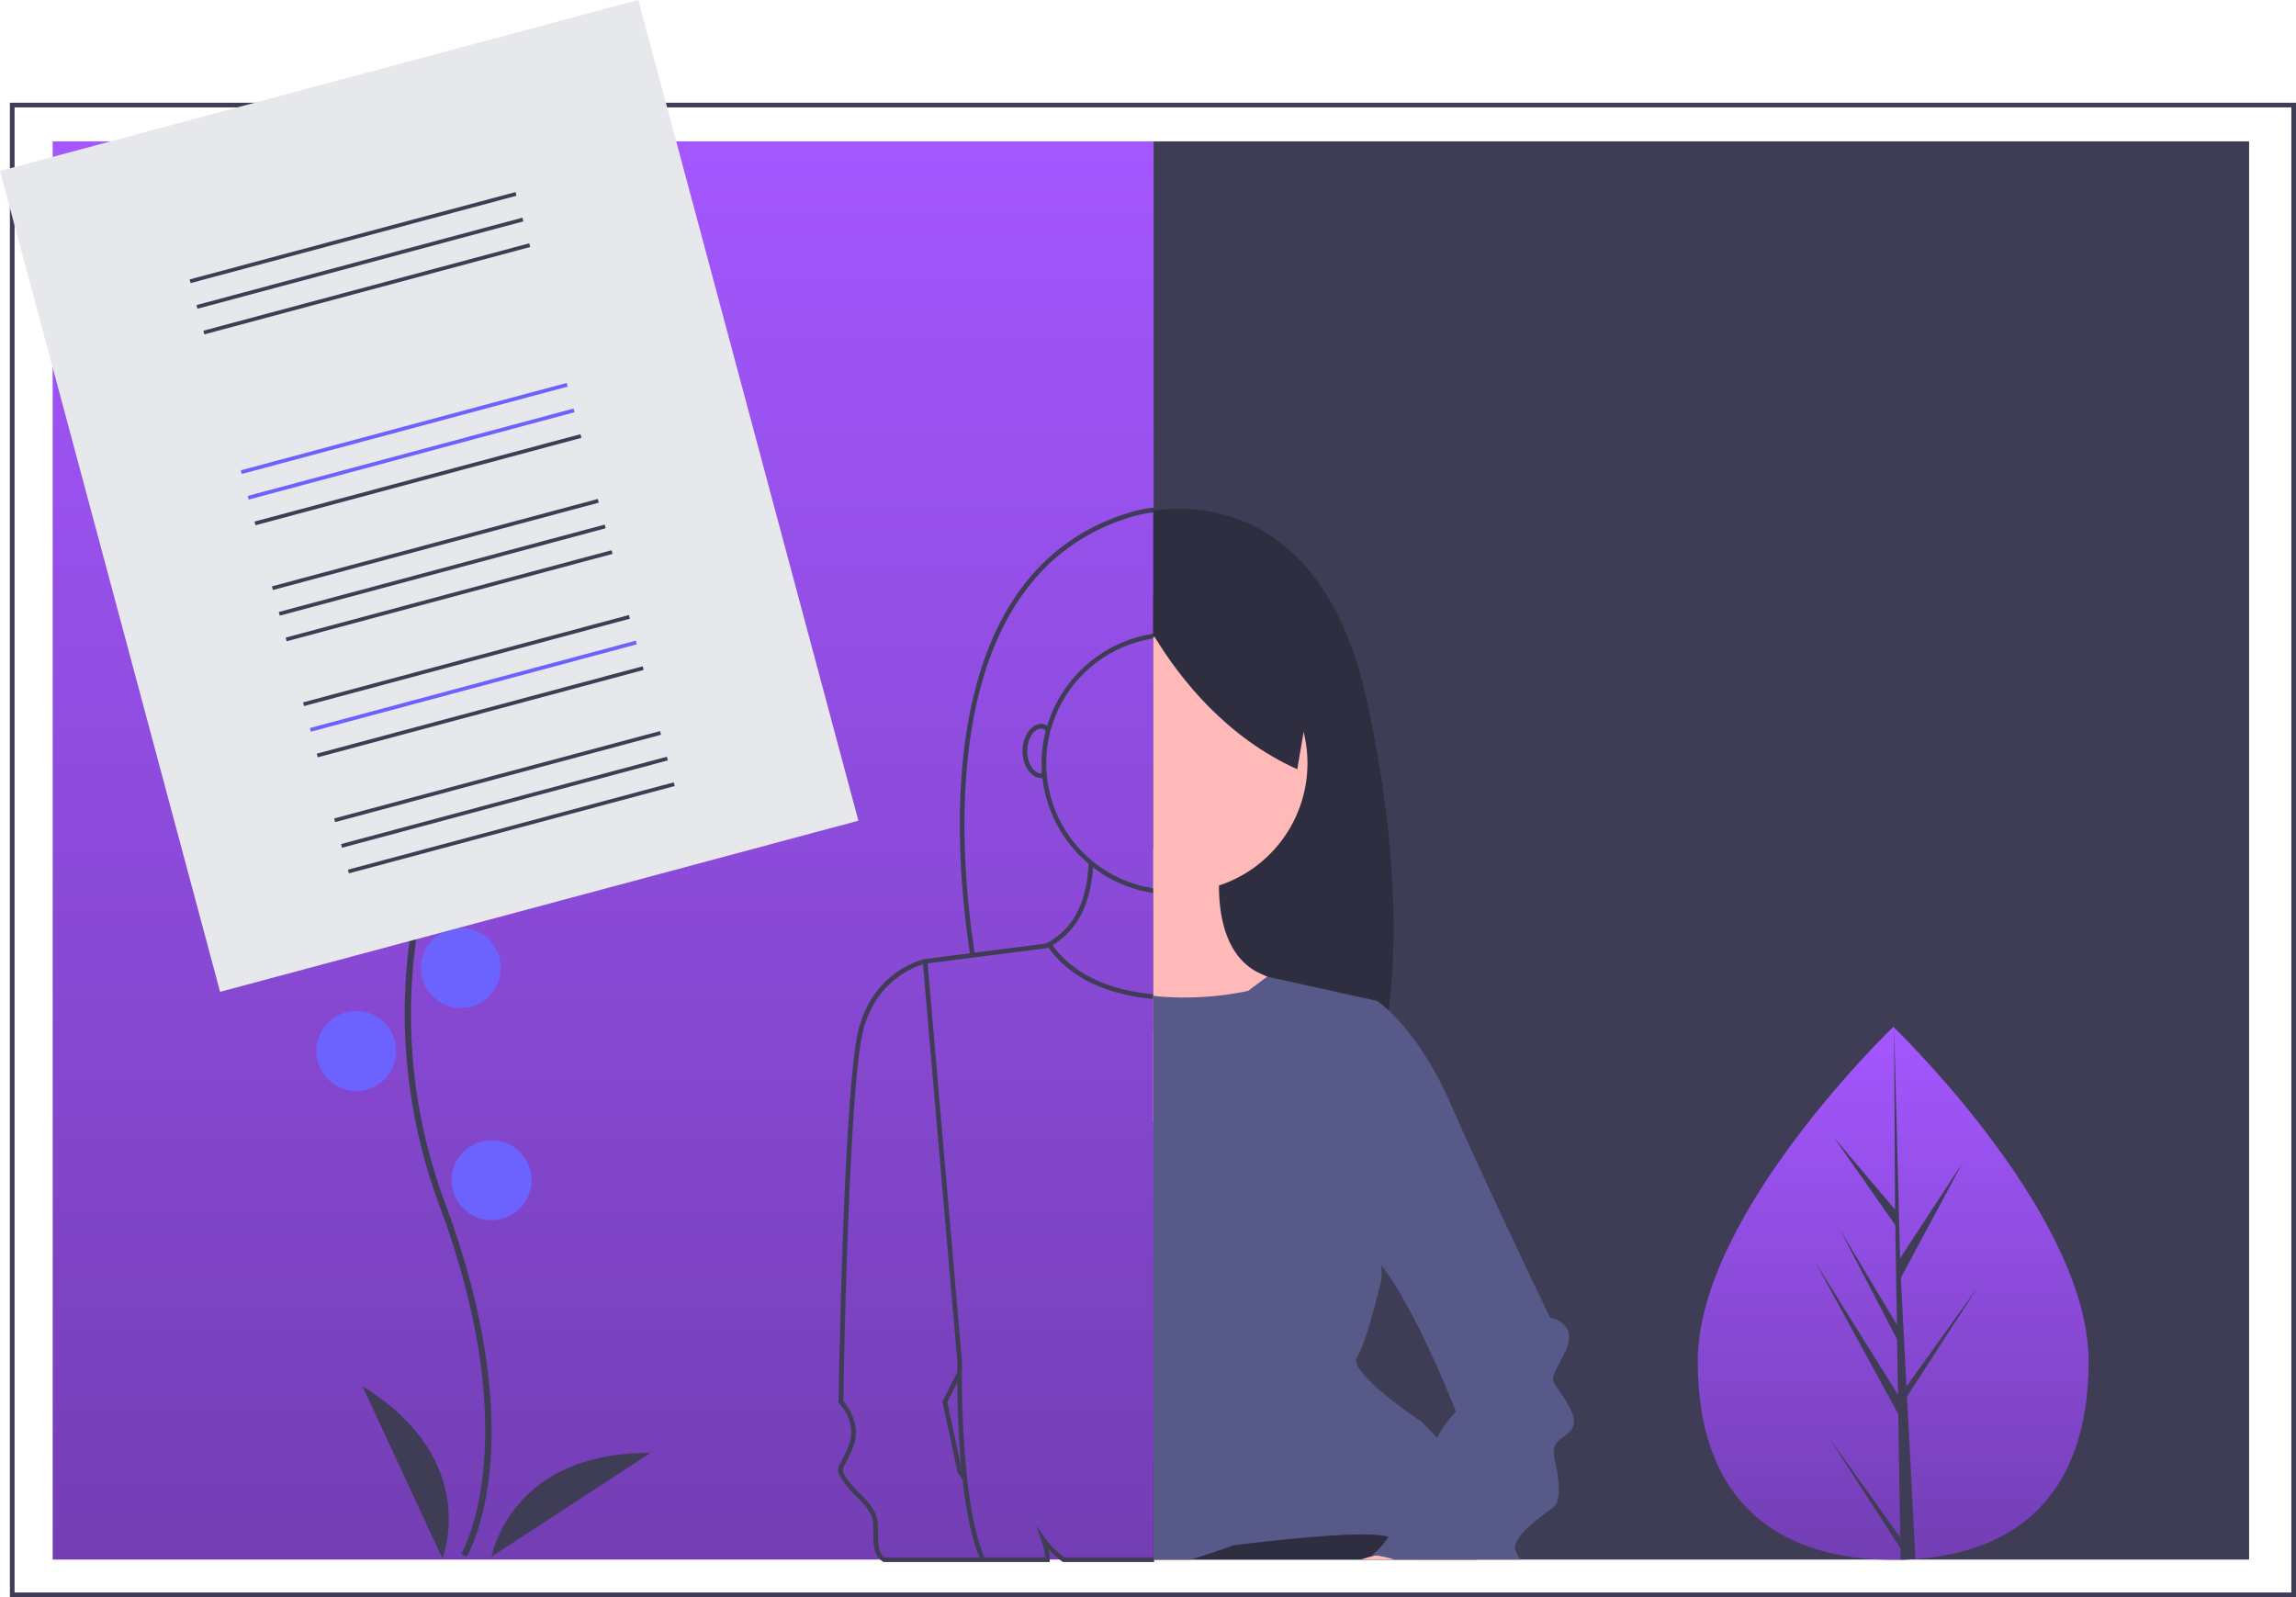 <svg xmlns="http://www.w3.org/2000/svg" xmlns:xlink="http://www.w3.org/1999/xlink" width="655.128" height="455.745" viewBox="0 0 655.128 455.745"><defs><style>.a{fill:#3f3d56;}.b{fill:url(#a);}.c{fill:#2f2e41;}.d{fill:#ffb9b9;}.e{fill:#575a89;}.f{fill:#6c63ff;}.g{fill:#e6e8ec;}</style><linearGradient id="a" x1="0.5" x2="0.5" y2="1" gradientUnits="objectBoundingBox"><stop offset="0" stop-color="#a457ff"/><stop offset="1" stop-color="#733eb4"/></linearGradient></defs><g transform="translate(-177.415 -1788.767)"><g transform="translate(180.238 1818.082)"><path class="a" d="M108,561.43H760.305V135H108ZM758.973,560.1H109.333V136.333h649.64Z" transform="translate(-108 -135)"/><rect class="a" width="314.146" height="404.689" transform="translate(324.775 11.023)"/><rect class="b" width="314.146" height="404.689" transform="translate(12.204 11.023)"/><path class="a" d="M596.8,580.419a41.145,41.145,0,0,0,2.048-4.373c2.624-6.559-2.46-11.776-2.678-12l-.2-.2,0-.281c.058-3.637,1.462-89.26,5.671-106.092,3.8-15.2,15.555-19.348,18.3-20.119l-.007-.075,13.519-1.732c-5.06-33.319-10.13-110.362,47.146-126.227a36.965,36.965,0,0,1,6.052-1l.124,1.327a36.477,36.477,0,0,0-5.817.955c-56.27,15.587-51.19,91.827-46.182,124.774l20.473-2.624c5.332-2.991,11.353-8.359,12.06-22.764a37.61,37.61,0,0,1-13.172-24.452,2.445,2.445,0,0,1-.287.017c-2.964,0-5.375-3.467-5.375-7.729s2.411-7.729,5.375-7.729a2.3,2.3,0,0,1,1.625.58,37.575,37.575,0,0,1,30.434-26.329l.19,1.319a36.066,36.066,0,0,0,0,71.381l-.19,1.32a36.983,36.983,0,0,1-17.323-7.348c-.913,13.456-6.655,19.188-11.57,22.24,5.617,7.681,14.716,12.332,27.069,13.813.66.079,1.32.146,1.979.2l-.119,1.327c-.673-.06-1.346-.128-2.019-.209-12.755-1.529-22.18-6.367-28.021-14.382l-.231.03-.13.073-.029-.052-34.143,4.376,9.832,113.779,0,.037v.037s-.027,1.051-.027,2.892v.154h0a279.185,279.185,0,0,0,1.469,30.064c1.1,9.9,2.776,17.48,4.975,22.534h17.25a15.7,15.7,0,0,0-.943-4.585l-1.543-4.422,2.715,3.816a26.373,26.373,0,0,0,5.326,5.19H686v1.333H660l-.175-.128a29.6,29.6,0,0,1-3.851-3.356,14.429,14.429,0,0,1,.245,2.83l-.012.653H608.853l-.156-.091c-2.836-1.659-2.836-4.725-2.836-10.29,0-3.491-2.344-5.835-4.827-8.318a27.556,27.556,0,0,1-3.536-4.026C595.379,583.371,595.467,582.928,596.8,580.419Zm58.237-208.3c-.5-.539-.64-.684-1.185-.684-2.191,0-4.042,2.929-4.042,6.4,0,3.444,1.826,6.357,4,6.4a1.493,1.493,0,0,1,.181-.33c-.058-.839-.1-1.683-.1-2.534a36.94,36.94,0,0,1,1.175-9.212ZM627.005,563.67l3.979,18.573c-.9-9.5-1.1-18.779-1.134-24.247Zm-28.4,22.142a26.555,26.555,0,0,0,3.37,3.822c2.565,2.566,5.217,5.218,5.217,9.26,0,5.46.079,7.8,2.027,9.048h26.957c-2.129-5.139-3.754-12.606-4.834-22.221l-1.427-2.1L625.6,563.491l4.245-8.464c0-1.557.021-2.529.026-2.727l-9.816-113.592c-2.882.852-13.578,4.921-17.121,19.091-4.056,16.227-5.535,100.13-5.626,105.525,1.011,1.136,5.412,6.618,2.773,13.215a42.452,42.452,0,0,1-2.109,4.5C596.847,583.171,596.847,583.171,598.607,585.812Z" transform="translate(-359.519 -192.839)"/><path class="c" d="M494.457,309.467V458.284l29.084,3.391,25.919,3.032,9.068,1.053v.007l.426.047a83.533,83.533,0,0,0,2.679-13.746c2.039-15.825,3.125-45.282-6.17-88.2C543.063,306.588,505.691,307.748,494.457,309.467Z" transform="translate(-168.218 -193.038)"/><path class="c" d="M352.939,581.078l-2,.1v27.265h92.236l-1.966-7.422-2.479-9.355-11.514-11.514-2.612-2.612Z" transform="translate(-24.701 -192.727)"/><path class="d" d="M531.325,363.46v72.013A36.73,36.73,0,1,0,538.6,362.74a36.3,36.3,0,0,0-6.9.653C531.571,363.413,531.451,363.433,531.325,363.46Z" transform="translate(-205.085 -210.997)"/><path class="d" d="M528.15,454.57V532.6l29.084-22.321,17.037-13.073-13.612-6.19c-.613-.273-1.253-.566-1.926-.873-10.148-4.611-11.86-17.064-11.827-25.139a51.23,51.23,0,0,1,.526-7.349Z" transform="translate(-201.911 -241.641)"/><path class="e" d="M458.271,514.947c-.666-.06-1.333-.127-2-.207V675.611h10.674c6.79-2.059,12.14-4.064,12.14-4.064s32.489-4.238,42.376-2.825l1.946.28c5.963.853,17.27,2.245,23.134-.813,5.843-3.045,6.29-10.507-9.3-27.318q-2.049-2.209-4.478-4.637S511.575,622.107,514.4,617.87s7.063-22.6,7.063-22.6l-.067-3.631-1.053-59.014v-.007l-.293-16.451-31.269-6.9-5.457,4.071A87.976,87.976,0,0,1,458.271,514.947Z" transform="translate(-130.033 -259.895)"/><path class="d" d="M483.222,757.593h16.864l-6.63-2.652s-2.572.473-6.25,1.479C485.981,756.754,484.635,757.14,483.222,757.593Z" transform="translate(-97.79 -341.876)"/><path class="e" d="M422.633,588.836c2.179.82,4.564,3.1,7,6.257,10.208,13.226,21.255,41.77,21.255,41.77a30.7,30.7,0,0,0-5.41,7.463c-.86,1.906-1.193,3.818-.24,5.25,2.825,4.238,0,0-2.825,0-1.1,0-1.559.426-1.626,1.2-.1,1.213.766,3.278,1.626,5.863,1.413,4.238,0,5.65-7.063,7.063s-2.825,1.412-2.825,5.65a6.714,6.714,0,0,1-.88,3.1,19.232,19.232,0,0,1-4.771,5.37c.28.02.546.04.813.067a21.653,21.653,0,0,1,5.537,1.173h36.16a8.508,8.508,0,0,1-1.546-2.652c-1.413-4.238,9.888-11.3,11.3-12.713s1.413-7.063,0-12.713,1.413-5.65,4.238-8.475,0-7.063-2.825-11.3-2.825-2.825,1.413-11.3-4.238-9.888-4.238-9.888-18.363-38.139-28.251-60.74c-6.536-14.945-13.7-23.1-17.79-26.905a25.92,25.92,0,0,0-3.4-2.758l-7.063,2.825s-.82,5.137-1.712,12.566C417.283,553.4,414.584,585.818,422.633,588.836Z" transform="translate(-38.267 -263.349)"/><path class="c" d="M527.31,345.71V357.1c.12.207.247.406.373.613C535.052,369.8,548.2,386.427,568.4,395.5l1.812-10.641,3.778-22.174Z" transform="translate(-201.071 -205.314)"/><path class="b" d="M196.812,626.166c-.02,42,24.94,56.671,55.735,56.686q1.073,0,2.136-.023,2.141-.045,4.237-.193c27.795-1.954,49.4-17.359,49.417-56.416.02-40.42-51.615-91.453-55.487-95.227,0,0,0,0-.007,0-.147-.144-.222-.216-.222-.216S196.832,584.172,196.812,626.166Z" transform="translate(284.794 -267.071)"/><path class="a" d="M268.1,676.429l-20.381-28.505,20.431,31.634.053,3.272q2.141-.045,4.237-.193l-2.177-42.016.017-.325-.038-.062-.207-3.97,20.513-31.693L269.976,633.29l-.052.842-1.645-31.744,17.563-32.752-17.776,27.173-1.7-65.815-.007-.219v.216l.262,51.9-17.455-20.585L266.7,587.362l.448,28.424-16.3-27.285,16.365,31.464.249,15.805L243.8,597.789l23.748,43.494Z" transform="translate(271.273 -267.071)"/><g transform="translate(87.43 165.288)"><path class="a" d="M201.167,732.086c.2-.329,4.95-8.258,6.6-24.722,1.51-15.1.539-40.566-12.665-76.081-25.015-67.282,5.765-121.569,6.079-122.109l-1.519-.881c-.08.137-8.022,13.978-12.714,36.018a157.134,157.134,0,0,0,6.508,87.585c24.972,67.167,6.407,98.964,6.217,99.277Z" transform="translate(-158.295 -482.407)"/><ellipse class="f" cx="11.408" cy="11.408" rx="11.408" ry="11.408" transform="translate(41.245)"/><ellipse class="f" cx="11.408" cy="11.408" rx="11.408" ry="11.408" transform="translate(5.265 42.122)"/><ellipse class="f" cx="11.408" cy="11.408" rx="11.408" ry="11.408" transform="translate(29.836 70.203)"/><ellipse class="f" cx="11.408" cy="11.408" rx="11.408" ry="11.408" transform="translate(0 93.897)"/><ellipse class="f" cx="11.408" cy="11.408" rx="11.408" ry="11.408" transform="translate(38.612 130.754)"/><path class="a" d="M220.236,756.937s11.408-28.081-22.816-49.142Z" transform="translate(-184.257 -506.837)"/><path class="a" d="M131.8,759.082S137,729.22,177.18,729.476Z" transform="translate(-81.794 -509.492)"/></g></g><g transform="matrix(0.966, -0.259, 0.259, 0.966, 177.415, 1837.565)"><rect class="g" width="188.539" height="242.469" transform="translate(0 0)"/><rect class="a" width="96.256" height="1.082" transform="translate(44.244 43.891)"/><rect class="a" width="96.256" height="1.082" transform="translate(44.244 51.462)"/><rect class="a" width="96.256" height="1.082" transform="translate(44.244 59.033)"/><rect class="f" width="96.256" height="1.082" transform="translate(44.244 100.273)"/><rect class="f" width="96.256" height="1.082" transform="translate(44.244 107.843)"/><rect class="a" width="96.256" height="1.082" transform="translate(44.244 115.414)"/><rect class="a" width="96.256" height="1.082" transform="translate(44.244 134.552)"/><rect class="a" width="96.256" height="1.082" transform="translate(44.244 142.123)"/><rect class="a" width="96.256" height="1.082" transform="translate(44.244 149.694)"/><rect class="a" width="96.256" height="1.082" transform="translate(44.244 168.832)"/><rect class="f" width="96.256" height="1.082" transform="translate(44.244 176.403)"/><rect class="a" width="96.256" height="1.082" transform="translate(44.244 183.974)"/><rect class="a" width="96.256" height="1.082" transform="translate(44.244 203.112)"/><rect class="a" width="96.256" height="1.082" transform="translate(44.244 210.683)"/><rect class="a" width="96.256" height="1.082" transform="translate(44.244 218.253)"/></g></g></svg>